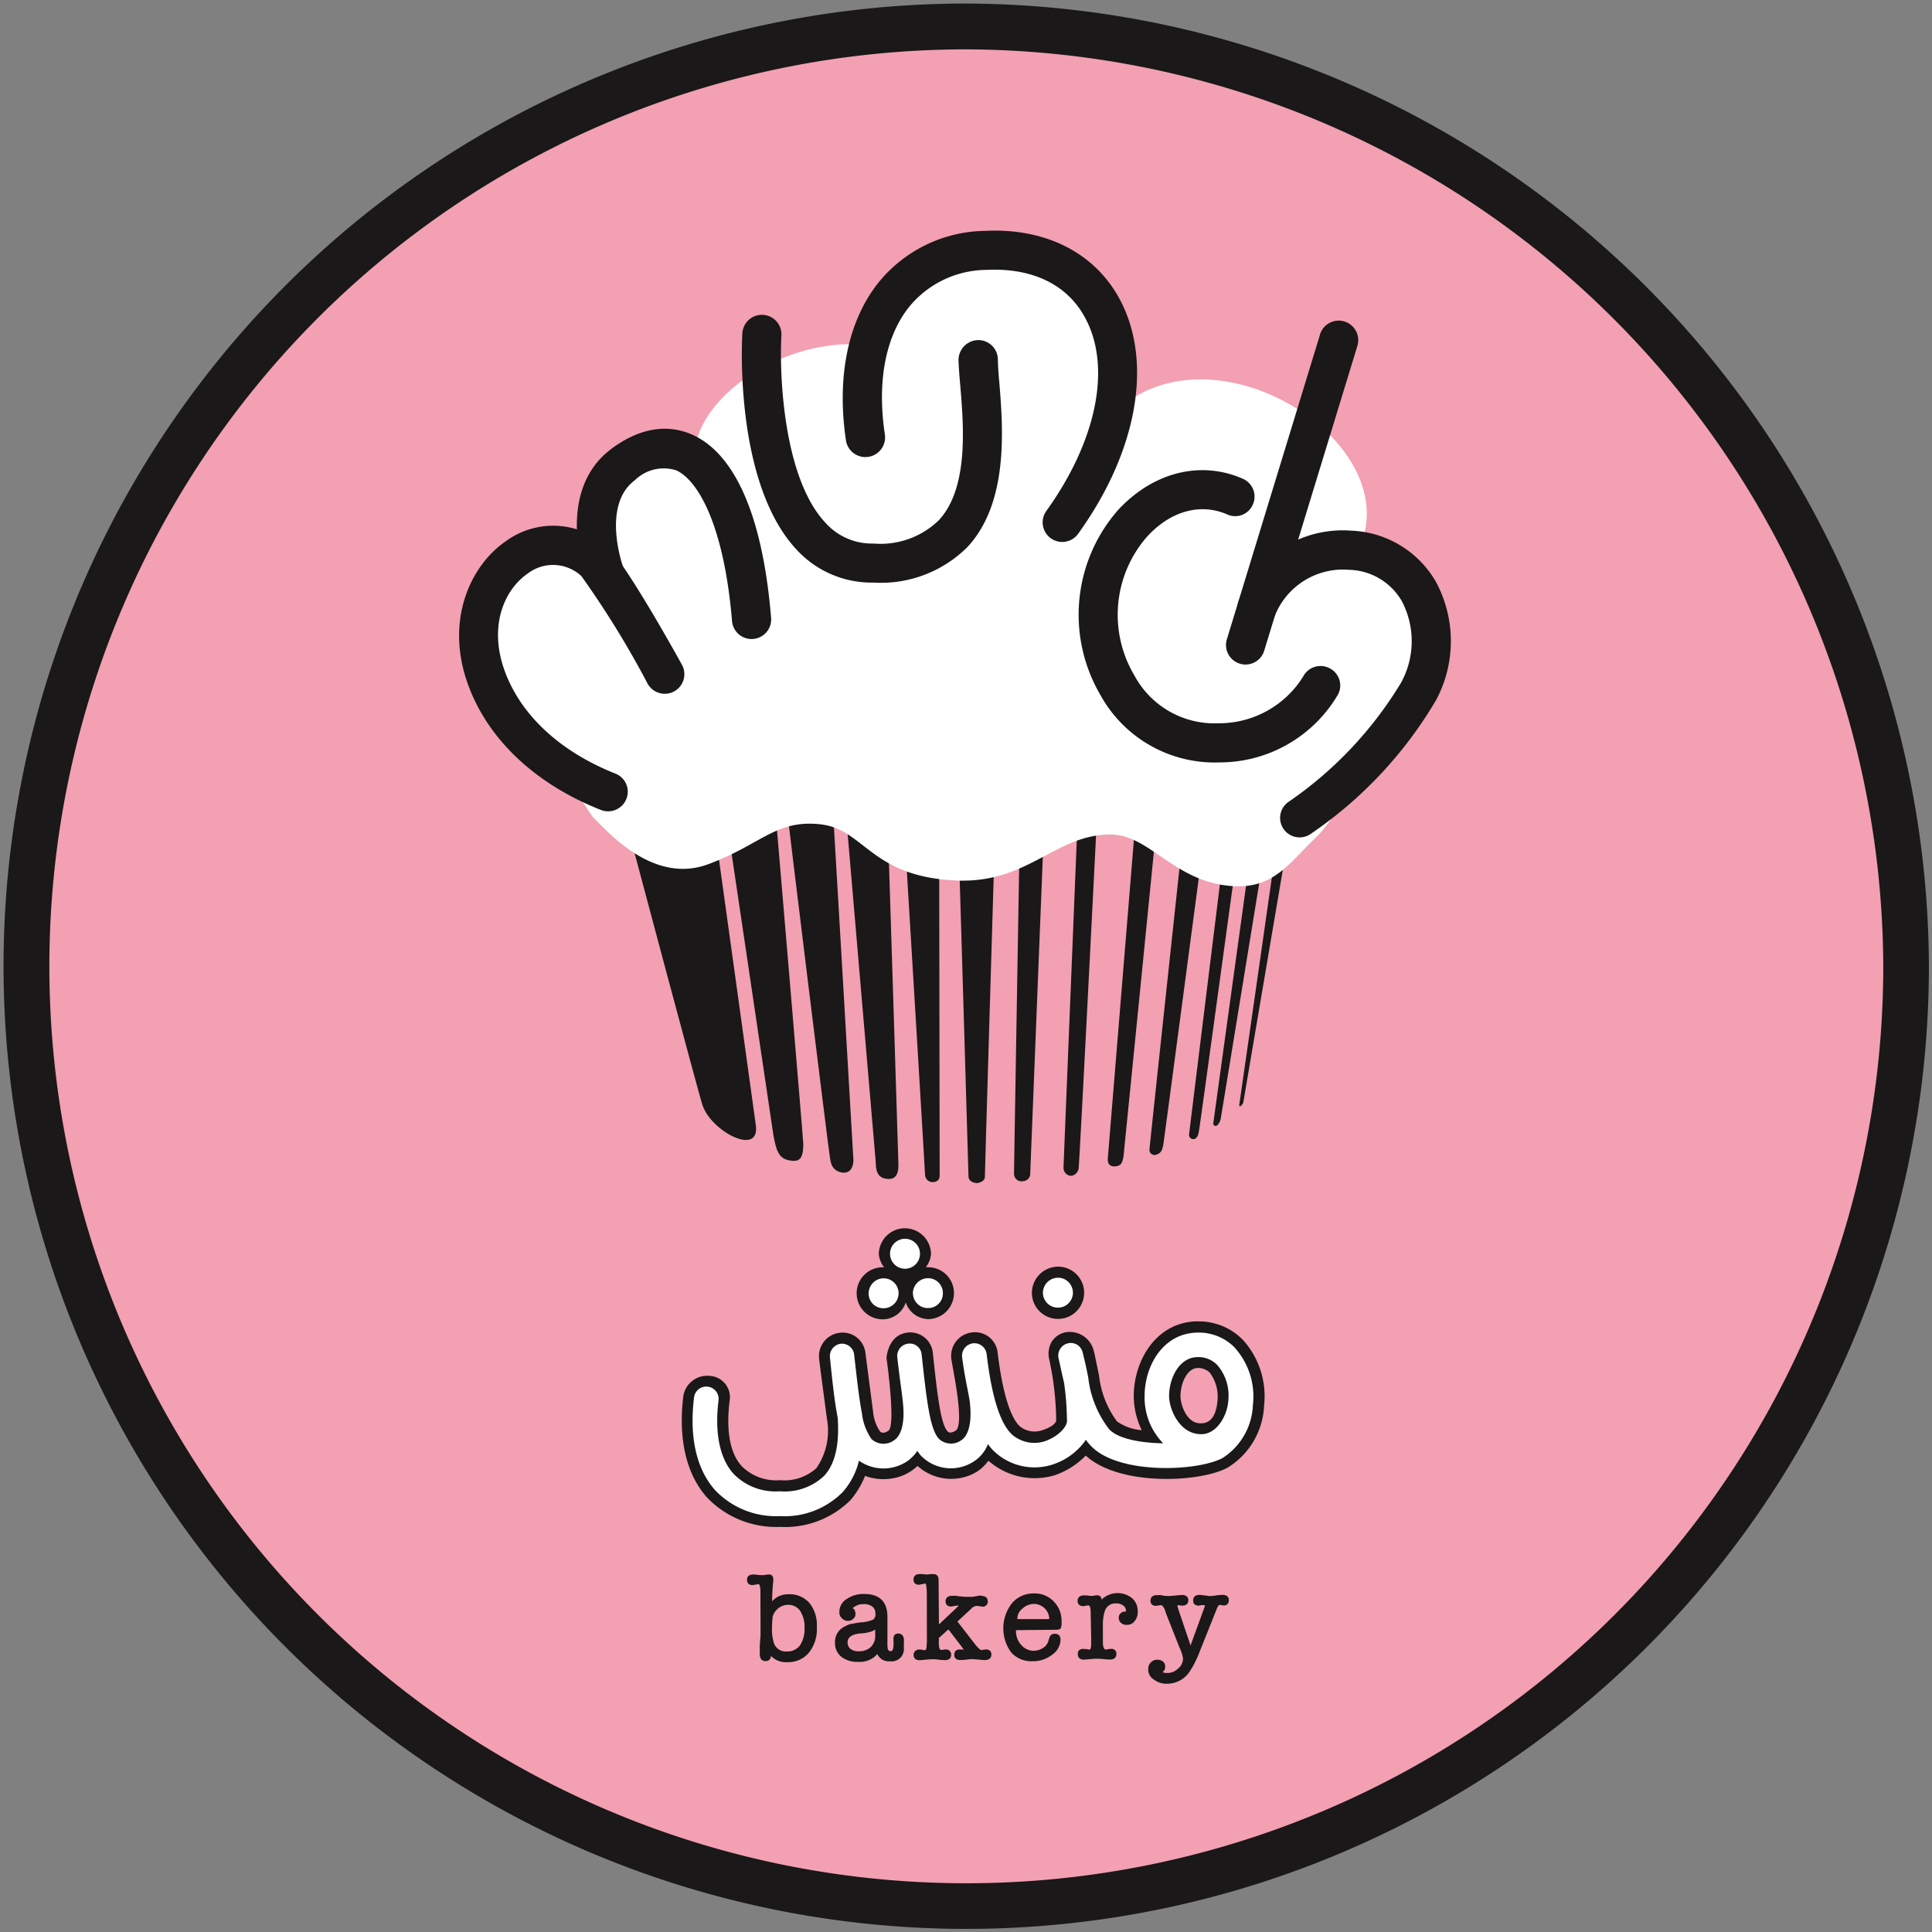 <svg xmlns="http://www.w3.org/2000/svg" xmlns:xlink="http://www.w3.org/1999/xlink" width="130" height="130" viewBox="0 0 130 130"><rect x="0" y="0" width="130" height="130" fill="#808080" stroke="none"/><defs><style>.a,.g{fill:none;}.b{clip-path:url(#a);}.c{clip-path:url(#b);}.d{fill:#f2a0b2;}.e{fill:#1a1818;}.f{fill:#fff;}.g{stroke:#1a1818;stroke-width:0.172px;}</style><clipPath id="a"><rect class="a" width="130" height="130"/></clipPath><clipPath id="b"><rect class="a" width="129.969" height="129.969"/></clipPath></defs><g class="b"><g transform="translate(0.031 0.031)"><g class="c"><path class="d" d="M132.778,70.064A62.5,62.5,0,1,1,70.187,7.778a62.663,62.663,0,0,1,62.59,62.286" transform="translate(-5.251 -5.251)"/><path class="e" d="M127.123,65.21A61.7,61.7,0,1,1,65.332,3.723a61.927,61.927,0,0,1,61.79,61.487M65.33.641a64.776,64.776,0,1,0,64.863,64.547A65,65,0,0,0,65.33.641" transform="translate(-0.433 -0.433)"/><path class="e" d="M187.671,179.773s1.241,20.477,1.238,20.661a.511.511,0,0,0,.509.437c.227,0,.476-.1.471-.444,0-.13-.03-19.983-.03-19.983Z" transform="translate(-126.693 -121.361)"/><path class="e" d="M258.873,177.87s-2.291,16.053-2.332,16.286.239.018.274-.185,2.793-16.44,2.793-16.44Z" transform="translate(-173.183 -119.847)"/><path class="e" d="M175.288,170.76s1.925,22.464,1.938,22.645c.017.492.04,1.105.78,1.165.743.082.749-.66.749-.959,0-.213-.654-20.834-.654-20.834Z" transform="translate(-118.333 -115.276)"/><path class="e" d="M162.6,165.1c.22,2.086,2.9,23.8,2.956,24.04.066.41.063.979.753,1.166.7.159.851-.462.849-.825-.011-.285-1.359-23.219-1.359-23.219Z" transform="translate(-109.765 -111.454)"/><path class="e" d="M136.056,173l-5.93-.9s4.767,17.91,4.96,18.42c.59,1.769,3.874,3.475,3.586,1.347-.181-1.351-2.616-18.87-2.616-18.87" transform="translate(-87.845 -116.181)"/><path class="e" d="M154.6,192.979c.732.149.987-.054,1-1.067,0-.306-1.8-21.493-1.8-21.493l-3.334-.154,3.129,21.072c.178.874.287,1.474,1,1.642" transform="translate(-101.578 -114.942)"/><path class="e" d="M199.247,201.182c.009.449.571.456.571.456s.526-.055.531-.42c-.007-.164.6-20.407.6-20.407l-2.291.475s.59,19.74.588,19.9" transform="translate(-134.11 -122.061)"/><path class="e" d="M248.5,175.88s-2.337,18.9-2.361,19.16a.285.285,0,0,0,.367.3c.272-.107.286-.523.307-.6.044-.186,2.581-18.739,2.581-18.739Z" transform="translate(-166.159 -118.733)"/><path class="e" d="M240.094,176.177s-2.132,19.82-2.139,20.033a.344.344,0,0,0,.489.374c.21-.082.355-.175.44-.677.042-.2,2.589-19.462,2.589-19.462Z" transform="translate(-160.637 -118.933)"/><path class="e" d="M253.593,178.342s-2.41,17.44-2.427,17.6c-.017.14.114.239.265.141a.831.831,0,0,0,.228-.422c.062-.317,2.814-17.219,2.814-17.219Z" transform="translate(-169.555 -120.395)"/><path class="e" d="M231.123,172.169s-1.763,21.51-1.8,21.978.259.582.593.521c.313-.065.379-.211.463-.656.03-.206,2.136-21.425,2.136-21.425Z" transform="translate(-154.812 -116.228)"/><path class="e" d="M209.906,198.033a.5.5,0,0,0,.6.494.51.51,0,0,0,.489-.541c.012-.313.858-21.594.858-21.594l-1.6.788s-.35,20.482-.35,20.852" transform="translate(-141.703 -119.079)"/><path class="e" d="M220.149,194.945a.533.533,0,0,0,.542.515.614.614,0,0,0,.471-.462c.062-.343,1.185-22.615,1.185-22.615l-1.3.343s-.894,21.989-.9,22.218" transform="translate(-148.618 -116.373)"/><path class="f" d="M106.706,87.444c1.017,1.017,4.06,4.54,7.725,3.22,3.643-1.334,4.59-3.054,7.645-2.7,2.979.353,3.362,3.622,9.335,3.781,4.626.114,6.475-3.09,10.124-3.1,2.692-.013,4.308,3.266,8.335,3.477,2.687.14,3.735-1.584,5.508-3.28,1.157-1.081,3.111-4.639,5.593-6.885,1.577-1.426,2.956-6.772,2.3-8.389s-1.291-4.88-5.058-4.021c3.513-7.157-9.618-15.531-16.278-9.4,1.02-3.7-.854-5.872-1.624-8.082a6.65,6.65,0,0,0-5.917-3.888c-5.4-.044-6.9,1.805-8.535,7.6-6.112-.948-12.337,3.51-12.3,7.461a3.233,3.233,0,0,0-3.237-.831,12.065,12.065,0,0,0-2.454,1.818c-.234.47.782,4.908-.3,4.958a14.769,14.769,0,0,1-2.895.075c-1.326-.119-3.176,1.686-3.716,2.775-.537,1.073-3.438,2.1-.869,5.75,2.59,3.634,6.615,9.663,6.615,9.663" transform="translate(-66.863 -32.524)"/><path class="e" d="M98.14,109.81c-2.373,1.609-4.172,5.355-2.519,9.76,1.356,3.644,4.532,6.606,8.893,8.331a1.326,1.326,0,0,0,1.718-.73,1.308,1.308,0,0,0-.74-1.716c-3.682-1.461-6.312-3.886-7.414-6.825-1.154-3.081-.062-5.554,1.533-6.645a2.8,2.8,0,0,1,3.6.185,62.762,62.762,0,0,1,4.449,7.226,1.318,1.318,0,1,0,2.318-1.256c-.041-.076-3.72-6.761-5-7.919a5.387,5.387,0,0,0-6.842-.409" transform="translate(-64.119 -73.434)"/><path class="e" d="M121.705,90.04c-3.891,2.871-1.782,8.7-1.692,8.933a1.325,1.325,0,0,0,2.48-.929c-.022-.039-1.511-4.184.773-5.88a2.768,2.768,0,0,1,2.791-.663c1.45.664,3.2,3.657,3.745,10.1a1.319,1.319,0,1,0,2.628-.217c-.554-6.722-2.393-10.979-5.292-12.282-1.18-.529-3.079-.805-5.434.935" transform="translate(-80.579 -59.881)"/><path class="e" d="M153.564,66.414c-.027.4-.551,10.055,3.665,14.548a6.863,6.863,0,0,0,5.168,2.2,8.233,8.233,0,0,0,6.345-2.426c2.767-3.019,2.356-8.025,2.115-11.019-.06-.623-.092-1.184-.1-1.555a1.315,1.315,0,0,0-1.335-1.317A1.345,1.345,0,0,0,168.11,68.2c.013.48.061,1.056.121,1.749.226,2.718.561,6.837-1.435,9.006a5.631,5.631,0,0,1-4.4,1.58,4.189,4.189,0,0,1-3.234-1.391c-2.872-3.045-3.11-10.112-2.971-12.579a1.316,1.316,0,1,0-2.627-.152" transform="translate(-103.644 -43.992)"/><path class="e" d="M183.925,47.675a9.39,9.39,0,0,0-7.026,3.393c-2.1,2.569-2.906,6.383-2.254,10.73a1.325,1.325,0,0,0,2.619-.4c-.55-3.594.046-6.678,1.676-8.667a6.778,6.778,0,0,1,5.126-2.431c3.084-.158,5.452.966,6.656,3.2,1.814,3.31.8,8.3-2.608,13.035a1.317,1.317,0,0,0,2.138,1.538c4.014-5.558,5.078-11.615,2.791-15.836-1.7-3.124-5.019-4.785-9.118-4.559" transform="translate(-117.75 -32.17)"/><path class="e" d="M260.087,67.235l-6.28,20.544a1.314,1.314,0,0,0,2.51.775L262.6,68a1.315,1.315,0,1,0-2.517-.763" transform="translate(-171.295 -44.76)"/><path class="e" d="M256.267,114.465a1.285,1.285,0,0,0,.791,1.679,1.314,1.314,0,0,0,1.687-.773,4.935,4.935,0,0,1,4.949-2.968,4.221,4.221,0,0,1,3.544,2.106,5.807,5.807,0,0,1-.046,5.48,26.033,26.033,0,0,1-7.536,8,1.311,1.311,0,1,0,1.406,2.214,28.209,28.209,0,0,0,8.487-9.045,8.418,8.418,0,0,0-.038-7.985,6.886,6.886,0,0,0-5.691-3.406,7.539,7.539,0,0,0-7.551,4.7" transform="translate(-172.943 -74.092)"/><path class="e" d="M225.9,99.989a10.684,10.684,0,0,0-1.167,12.387,8.778,8.778,0,0,0,8.016,4.557,9.231,9.231,0,0,0,7.988-4.578,1.3,1.3,0,0,0-.573-1.76,1.318,1.318,0,0,0-1.782.569,6.661,6.661,0,0,1-5.689,3.135,6.116,6.116,0,0,1-5.661-3.217,7.985,7.985,0,0,1,.827-9.311c1.582-1.748,3.6-2.316,5.42-1.524A1.292,1.292,0,0,0,235,99.587a1.307,1.307,0,0,0-.663-1.736c-2.859-1.263-6.079-.44-8.44,2.138" transform="translate(-150.732 -65.663)"/><path class="e" d="M154.351,255.928a1.649,1.649,0,0,0,.353.9c.018.018-.009.008-.04,0a1.751,1.751,0,1,0,.009,3.5,1.648,1.648,0,0,0,1.489-1.135,1.645,1.645,0,0,0,1.5,1.123,1.754,1.754,0,0,0,1.744-1.751,1.734,1.734,0,0,0-1.74-1.738c-.092-.013-.184.008-.147-.016a1.583,1.583,0,0,0,.341-.9,1.756,1.756,0,0,0-3.511.014m10.3,2.622a1.758,1.758,0,1,0,1.751-1.762,1.774,1.774,0,0,0-1.751,1.762m11.119,1.918h0c-2.762.05-4.26,2.636-4.265,5.035a5.35,5.35,0,0,0,.537,2.287,3.289,3.289,0,0,1-1.669-.594,6.364,6.364,0,0,1-1.2-3.058c.014.039-.316-1.522-.316-1.522l-.049-.189a1.657,1.657,0,0,0-1.846-1.228,1.414,1.414,0,0,0-1,.682,1.622,1.622,0,0,0-.148,1.128,20,20,0,0,1,.473,4.152c-.075.234-.4.467-1.008.656a1.581,1.581,0,0,1-1.441-.286c-.376-.342-1.068-1.437-1.493-4.969a1.525,1.525,0,0,0-1.735-1.346,1.583,1.583,0,0,0-1.384,1.734c.027.4.969,4.558.269,4.888-.1.055-.365.216-.529.018-.483-.52-.713-2.807-.977-5.237a1.525,1.525,0,0,0-1.72-1.392c-1.323.164-1.4,1.715-1.4,1.715s.65,4.548.125,4.887c-.137.1-.405.229-.572.034a2.833,2.833,0,0,1-.457-1.317l-.51-3.917a1.544,1.544,0,0,0-1.73-1.392,1.577,1.577,0,0,0-1.392,1.716c.049.514.534,4.106.534,4.106a4.428,4.428,0,0,1-.716,3.289,3.218,3.218,0,0,1-2.452.807,3.266,3.266,0,0,1-2.568-.938c-.78-.859-1.059-2.308-.829-4.33a1.445,1.445,0,0,0-1.357-1.752,1.628,1.628,0,0,0-1.749,1.369c-.348,2.891.2,5.232,1.576,6.795a6.429,6.429,0,0,0,4.935,2,6.235,6.235,0,0,0,4.761-1.825,6.022,6.022,0,0,0,.957-1.607,3.614,3.614,0,0,0,2.211.087,3.235,3.235,0,0,0,1.322-.757,3.379,3.379,0,0,0,3.422.665,2.776,2.776,0,0,0,1.345-1.018,4.7,4.7,0,0,0,4.474.975,5.281,5.281,0,0,0,2.077-1.321c2.216,2.054,7.626,1.843,9.546.814a5.156,5.156,0,0,0,2.454-4.185,5.658,5.658,0,0,0-1.414-4.4,4.147,4.147,0,0,0-3.088-1.255m.2,6.858c-.89-.009-1.316-1.207-1.324-1.823,0-.916.473-1.886,1.154-1.9a1.129,1.129,0,0,1,.819.317,2.693,2.693,0,0,1,.522,1.842c-.116,1.4-.716,1.573-1.172,1.566" transform="translate(-95.247 -171.586)"/><path class="f" d="M157.649,258.462a1.008,1.008,0,1,0-1.014-1,1.009,1.009,0,0,0,1.014,1m10.286,2.618a1.007,1.007,0,1,0,0-2.014,1.024,1.024,0,0,0-1.013,1.02,1.008,1.008,0,0,0,1.013.994m-9.757-.972a1,1,0,0,0,1.015,1,.988.988,0,0,0,1-1,1,1,0,0,0-1.012-1.01,1.026,1.026,0,0,0-1.008,1.016m21.678,3.675a3.392,3.392,0,0,0-2.538-1.03c-2.3.036-3.552,2.224-3.548,4.288a4.389,4.389,0,0,0,1.251,3.16c-1.5-.022-3.036-.294-3.642-.952a6.961,6.961,0,0,1-1.395-3.426c-.077-.464-.347-1.633-.378-1.708a.815.815,0,0,0-.965-.647.849.849,0,0,0-.668.98c.141.625.258,1.19.381,1.7a19.172,19.172,0,0,1,.187,2.291l.008.229c.021.435-.631,1.11-1.533,1.408a2.3,2.3,0,0,1-2.152-.451c-.818-.745-1.382-2.567-1.721-5.414a.834.834,0,0,0-.923-.737.847.847,0,0,0-.731.924c.141,1.162.451,2.537.5,2.88.255,1.936-.282,2.526-.515,2.688a1.186,1.186,0,0,1-1.551-.071c-.595-.664-.81-2.491-1.156-5.67a.8.8,0,0,0-.906-.728.831.831,0,0,0-.733.913c.148,1.389.377,2.761.408,3.408.075,1.228-.22,1.91-.6,2.161a1.194,1.194,0,0,1-1.542-.062,3.719,3.719,0,0,1-.637-1.683l0-.015c-.19-.955-.335-2.253-.53-3.977a.827.827,0,0,0-.9-.74.844.844,0,0,0-.731.915c.177,1.743.317,3.02.52,4.04.132,1.8-.163,3.12-.9,3.926a3.862,3.862,0,0,1-3,1.047,3.921,3.921,0,0,1-3.118-1.189c-.914-1.026-1.265-2.723-1-4.906a.83.83,0,1,0-1.648-.193c-.323,2.651.167,4.8,1.408,6.2a5.652,5.652,0,0,0,4.367,1.759,5.5,5.5,0,0,0,4.214-1.6,4.869,4.869,0,0,0,1.11-2.13,2.869,2.869,0,0,0,3.293.007,2.914,2.914,0,0,0,.642-.668,2.455,2.455,0,0,0,.212.3,2.816,2.816,0,0,0,3.678.347,2.436,2.436,0,0,0,.855-1.1,3.188,3.188,0,0,0,.521.581,3.954,3.954,0,0,0,3.757.815,4.36,4.36,0,0,0,2.313-1.686,3.148,3.148,0,0,0,.348.418c1.829,1.922,7.119,1.724,8.846.809a4.442,4.442,0,0,0,2.043-3.564,4.922,4.922,0,0,0-1.207-3.846m-2.175,5.8c-1.553.086-2.252-1.7-2.258-2.545v-.008c.006-1.272.715-2.614,1.9-2.627a1.744,1.744,0,0,1,1.348.536,3.141,3.141,0,0,1,.74,2.35c-.033.9-.676,2.22-1.73,2.294M156.2,261.12a1.007,1.007,0,0,0,.007-2.015,1.019,1.019,0,0,0-1.011,1.023.986.986,0,0,0,1,.992" transform="translate(-96.778 -173.122)"/><path class="e" d="M156.47,326.572c-.049.444-.079.984-.088,1.61a1.666,1.666,0,0,1,.534-.478,1.484,1.484,0,0,1,.69-.148,1.666,1.666,0,0,1,1.324.566,2.279,2.279,0,0,1,.471,1.527,2.465,2.465,0,0,1-.5,1.679,1.718,1.718,0,0,1-1.4.625,1.287,1.287,0,0,1-1.218-.635c.02.17.033.253.033.253,0,.216-.1.317-.289.309-.191.011-.3-.138-.293-.406,0-.074,0-.136,0-.187,0-.112,0-.248,0-.37l.051-.662v-.83l-.008-2.189a1.491,1.491,0,0,0-.065-.426.206.206,0,0,0-.185-.106c-.023,0-.093.021-.209.037a.756.756,0,0,1-.161.025c-.192,0-.291-.1-.278-.277-.01-.158.1-.264.328-.262l.168.008.189.023c.081.011.161,0,.216.014a1.352,1.352,0,0,0,.251-.022,2.237,2.237,0,0,1,.249-.024c.125,0,.189.075.189.233Zm-.041,2.39a7.335,7.335,0,0,0-.043.739,3.077,3.077,0,0,0,.139,1.106.937.937,0,0,0,.969.6,1.134,1.134,0,0,0,.928-.448,2.039,2.039,0,0,0,.324-1.207,2.084,2.084,0,0,0-.314-1.219,1.051,1.051,0,0,0-.87-.438,1.121,1.121,0,0,0-.723.255,1.2,1.2,0,0,0-.41.613" transform="translate(-104.555 -220.227)"/><path class="g" d="M156.47,326.572c-.049.444-.079.984-.088,1.61a1.666,1.666,0,0,1,.534-.478,1.484,1.484,0,0,1,.69-.148,1.666,1.666,0,0,1,1.324.566,2.279,2.279,0,0,1,.471,1.527,2.465,2.465,0,0,1-.5,1.679,1.718,1.718,0,0,1-1.4.625,1.287,1.287,0,0,1-1.218-.635c.02.17.033.253.033.253,0,.216-.1.317-.289.309-.191.011-.3-.138-.293-.406,0-.074,0-.136,0-.187,0-.112,0-.248,0-.37l.051-.662v-.83l-.008-2.189a1.491,1.491,0,0,0-.065-.426.206.206,0,0,0-.185-.106c-.023,0-.093.021-.209.037a.756.756,0,0,1-.161.025c-.192,0-.291-.1-.278-.277-.01-.158.1-.264.328-.262l.168.008.189.023c.081.011.161,0,.216.014a1.352,1.352,0,0,0,.251-.022,2.237,2.237,0,0,1,.249-.024c.125,0,.189.075.189.233Zm-.041,2.39a7.335,7.335,0,0,0-.043.739,3.077,3.077,0,0,0,.139,1.106.937.937,0,0,0,.969.6,1.134,1.134,0,0,0,.928-.448,2.039,2.039,0,0,0,.324-1.207,2.084,2.084,0,0,0-.314-1.219,1.051,1.051,0,0,0-.87-.438,1.121,1.121,0,0,0-.723.255A1.2,1.2,0,0,0,156.429,328.962Z" transform="translate(-104.555 -220.227)"/><path class="e" d="M176.716,334.62a.754.754,0,0,1-.833-.576,1.477,1.477,0,0,1-1.321.616,1.643,1.643,0,0,1-1.084-.326,1.1,1.1,0,0,1-.388-.871,1.057,1.057,0,0,1,.586-1.008,1.874,1.874,0,0,1,.379-.168c.1-.012.321-.057.634-.105a2.621,2.621,0,0,0,.919-.2.5.5,0,0,0,.2-.49.641.641,0,0,0-.23-.528,1.042,1.042,0,0,0-.665-.189,1.1,1.1,0,0,0-.682.215c-.086.064-.126.1-.128.163,0,.013.026.062.079.088a.326.326,0,0,1,.111.277.283.283,0,0,1-.115.264.4.4,0,0,1-.3.119.473.473,0,0,1-.356-.154.426.426,0,0,1-.136-.357.9.9,0,0,1,.441-.792,1.876,1.876,0,0,1,1.112-.332c1.007-.007,1.5.47,1.507,1.425l0,1.675a4.185,4.185,0,0,0,.013.454c.027.193.122.287.295.294s.272-.179.277-.523l-.008-.405c0-.178.086-.266.26-.259s.27.129.279.393l-.01.043v.466a.735.735,0,0,1-.837.792m-.92-1.633v-.59a1.125,1.125,0,0,1-.385.231,2.714,2.714,0,0,1-.709.119c-.632.063-.944.308-.936.694a.658.658,0,0,0,.221.5.952.952,0,0,0,.621.181,1.231,1.231,0,0,0,.863-.308,1.148,1.148,0,0,0,.327-.828" transform="translate(-116.85 -222.955)"/><path class="g" d="M176.716,334.62a.754.754,0,0,1-.833-.576,1.477,1.477,0,0,1-1.321.616,1.643,1.643,0,0,1-1.084-.326,1.1,1.1,0,0,1-.388-.871,1.057,1.057,0,0,1,.586-1.008,1.874,1.874,0,0,1,.379-.168c.1-.012.321-.057.634-.105a2.621,2.621,0,0,0,.919-.2.5.5,0,0,0,.2-.49.641.641,0,0,0-.23-.528,1.042,1.042,0,0,0-.665-.189,1.1,1.1,0,0,0-.682.215c-.086.064-.126.1-.128.163,0,.013.026.062.079.088a.326.326,0,0,1,.111.277.283.283,0,0,1-.115.264.4.4,0,0,1-.3.119.473.473,0,0,1-.356-.154.426.426,0,0,1-.136-.357.9.9,0,0,1,.441-.792,1.876,1.876,0,0,1,1.112-.332c1.007-.007,1.5.47,1.507,1.425l0,1.675a4.185,4.185,0,0,0,.013.454c.027.193.122.287.295.294s.272-.179.277-.523l-.008-.405c0-.178.086-.266.26-.259s.27.129.279.393l-.01.043v.466A.735.735,0,0,1,176.716,334.62Zm-.92-1.633v-.59a1.125,1.125,0,0,1-.385.231,2.714,2.714,0,0,1-.709.119c-.632.063-.944.308-.936.694a.658.658,0,0,0,.221.5.952.952,0,0,0,.621.181,1.231,1.231,0,0,0,.863-.308A1.148,1.148,0,0,0,175.8,332.987Z" transform="translate(-116.85 -222.955)"/><path class="e" d="M190.914,329.617l1.412-1.335a.18.18,0,0,0,.073-.148c0-.047-.026-.078-.112-.076-.048,0-.135.024-.227.019a1.2,1.2,0,0,1-.244.047c-.189,0-.284-.083-.286-.269s.121-.275.363-.28c.057,0,.146,0,.225,0a5.133,5.133,0,0,0,.871.071c.11,0,.2,0,.277,0l.331-.057a.968.968,0,0,1,.185-.009c.265-.009.414.079.417.274a.25.25,0,0,1-.278.278.749.749,0,0,1-.18-.031c-.1-.011-.156-.016-.2-.023a.667.667,0,0,0-.424.211l-.858.8c-.066.058-.1.1-.1.141,0,.022.02.064.075.119l1.053,1.359c.255.344.458.519.573.528a.947.947,0,0,1,.136-.031c.064-.006.117-.016.154-.021.194,0,.293.081.293.265s-.12.275-.371.279c-.107,0-.251-.022-.442-.036a4.377,4.377,0,0,0-.451-.028c-.092.013-.218.011-.38.042a3.165,3.165,0,0,1-.37.018c-.2,0-.317-.079-.313-.269s.106-.273.3-.268a.9.9,0,0,0,.126,0c.1.026.168.044.2.051s.061-.018.062-.062l-.005-.022,0-.005-.1-.125-.1-.159-.834-1.09c-.044-.07-.1-.109-.125-.108a.618.618,0,0,0-.128.075l-.611.552.007.191a2.089,2.089,0,0,0,.016.447c.025.192.107.293.236.288a.832.832,0,0,0,.14-.017.767.767,0,0,1,.152-.015.25.25,0,0,1,.28.27c0,.181-.106.273-.318.273-.1,0-.238-.009-.423-.026a2.538,2.538,0,0,0-.441-.035c-.123.009-.259.013-.429.029-.212.026-.34.031-.422.038-.219,0-.312-.085-.32-.261a.273.273,0,0,1,.306-.284c.044,0,.1.011.169.011.088.018.141.044.187.029.123.017.2-.109.21-.311l.023-.319-.006-3.334a3.841,3.841,0,0,0-.052-.555.187.187,0,0,0-.181-.135c-.031.013-.074.012-.161.042-.082.006-.139.028-.223.041-.194-.008-.276-.09-.277-.268s.113-.284.322-.277a1.625,1.625,0,0,1,.237,0c.124.026.22.018.26.031a1.534,1.534,0,0,0,.192-.029c.091,0,.146-.005.189,0l.056,0c.185,0,.269.1.258.345Z" transform="translate(-127.85 -220.143)"/><path class="g" d="M190.914,329.617l1.412-1.335a.18.18,0,0,0,.073-.148c0-.047-.026-.078-.112-.076-.048,0-.135.024-.227.019a1.2,1.2,0,0,1-.244.047c-.189,0-.284-.083-.286-.269s.121-.275.363-.28c.057,0,.146,0,.225,0a5.133,5.133,0,0,0,.871.071c.11,0,.2,0,.277,0l.331-.057a.968.968,0,0,1,.185-.009c.265-.009.414.079.417.274a.25.25,0,0,1-.278.278.749.749,0,0,1-.18-.031c-.1-.011-.156-.016-.2-.023a.667.667,0,0,0-.424.211l-.858.8c-.066.058-.1.1-.1.141,0,.022.02.064.075.119l1.053,1.359c.255.344.458.519.573.528a.947.947,0,0,1,.136-.031c.064-.006.117-.016.154-.021.194,0,.293.081.293.265s-.12.275-.371.279c-.107,0-.251-.022-.442-.036a4.377,4.377,0,0,0-.451-.028c-.092.013-.218.011-.38.042a3.165,3.165,0,0,1-.37.018c-.2,0-.317-.079-.313-.269s.106-.273.3-.268a.9.9,0,0,0,.126,0c.1.026.168.044.2.051s.061-.018.062-.062l-.005-.022,0-.005-.1-.125-.1-.159-.834-1.09c-.044-.07-.1-.109-.125-.108a.618.618,0,0,0-.128.075l-.611.552.007.191a2.089,2.089,0,0,0,.016.447c.025.192.107.293.236.288a.832.832,0,0,0,.14-.017.767.767,0,0,1,.152-.015.25.25,0,0,1,.28.27c0,.181-.106.273-.318.273-.1,0-.238-.009-.423-.026a2.538,2.538,0,0,0-.441-.035c-.123.009-.259.013-.429.029-.212.026-.34.031-.422.038-.219,0-.312-.085-.32-.261a.273.273,0,0,1,.306-.284c.044,0,.1.011.169.011.088.018.141.044.187.029.123.017.2-.109.21-.311l.023-.319-.006-3.334a3.841,3.841,0,0,0-.052-.555.187.187,0,0,0-.181-.135c-.031.013-.074.012-.161.042-.082.006-.139.028-.223.041-.194-.008-.276-.09-.277-.268s.113-.284.322-.277a1.625,1.625,0,0,1,.237,0c.124.026.22.018.26.031a1.534,1.534,0,0,0,.192-.029c.091,0,.146-.005.189,0l.056,0c.185,0,.269.1.258.345Z" transform="translate(-127.85 -220.143)"/><path class="e" d="M211.691,331.961a.907.907,0,0,1-.04.392c-.017.043-.105.062-.242.066l-2.608.026a.313.313,0,0,0-.145.022.276.276,0,0,0-.029.085,1.46,1.46,0,0,0,.373,1.032,1.193,1.193,0,0,0,.916.423,1.315,1.315,0,0,0,.665-.207.88.88,0,0,0,.388-.5l.08-.247a.253.253,0,0,1,.266-.191c.209,0,.31.1.308.317a1.164,1.164,0,0,1-.537.942,1.954,1.954,0,0,1-1.241.416,1.751,1.751,0,0,1-1.383-.554,2.66,2.66,0,0,1,.039-3.2,1.8,1.8,0,0,1,1.408-.635,1.684,1.684,0,0,1,1.28.512,1.748,1.748,0,0,1,.5,1.3m-2.974-.2c0,.085.055.117.177.114l1.958,0c.117,0,.183-.046.187-.121a1.127,1.127,0,0,0-1.116-1.073,1.24,1.24,0,0,0-.84.342.94.94,0,0,0-.365.735" transform="translate(-140.38 -222.874)"/><path class="g" d="M211.691,331.961a.907.907,0,0,1-.04.392c-.017.043-.105.062-.242.066l-2.608.026a.313.313,0,0,0-.145.022.276.276,0,0,0-.029.085,1.46,1.46,0,0,0,.373,1.032,1.193,1.193,0,0,0,.916.423,1.315,1.315,0,0,0,.665-.207.88.88,0,0,0,.388-.5l.08-.247a.253.253,0,0,1,.266-.191c.209,0,.31.1.308.317a1.164,1.164,0,0,1-.537.942,1.954,1.954,0,0,1-1.241.416,1.751,1.751,0,0,1-1.383-.554,2.66,2.66,0,0,1,.039-3.2,1.8,1.8,0,0,1,1.408-.635,1.684,1.684,0,0,1,1.28.512A1.748,1.748,0,0,1,211.691,331.961Zm-2.974-.2c0,.085.055.117.177.114l1.958,0c.117,0,.183-.046.187-.121a1.127,1.127,0,0,0-1.116-1.073,1.24,1.24,0,0,0-.84.342A.94.94,0,0,0,208.717,331.763Z" transform="translate(-140.38 -222.874)"/><path class="e" d="M224.779,330.455l-.016.231a1.462,1.462,0,0,1,2.092-.287,1.043,1.043,0,0,1,.355.83.838.838,0,0,1-.175.584.535.535,0,0,1-.48.233.418.418,0,0,1-.317-.105.338.338,0,0,1-.13-.279.309.309,0,0,1,.091-.236.332.332,0,0,1,.224-.1.256.256,0,0,1,.11.022.376.376,0,0,0,.06-.178.493.493,0,0,0-.215-.4.8.8,0,0,0-.527-.165.831.831,0,0,0-.856.591,3.249,3.249,0,0,0-.127,1.05v.554c0,.352,0,.569,0,.608.026.318.132.475.271.473a1.027,1.027,0,0,0,.221-.036,1.37,1.37,0,0,1,.149-.008.236.236,0,0,1,.271.244c0,.189-.11.3-.328.3h-.047a3.338,3.338,0,0,1-.369-.027c-.166-.015-.291-.026-.378-.024a3.181,3.181,0,0,0-.517.02l-.462.04c-.221-.008-.339-.1-.324-.3-.016-.173.094-.248.3-.261a.424.424,0,0,0,.132.017l.121.016a.4.4,0,0,0,.118.019c.145.013.213-.121.222-.367l.006-.424-.037-1.878c-.009-.316-.095-.473-.237-.472a.75.75,0,0,0-.186.023.657.657,0,0,1-.179.024.249.249,0,0,1-.275-.275c.006-.178.116-.279.352-.273a1.443,1.443,0,0,1,.25.01,1.333,1.333,0,0,0,.241.022.886.886,0,0,0,.216-.021.582.582,0,0,1,.149-.018c.154,0,.218.069.227.227" transform="translate(-150.774 -222.832)"/><path class="g" d="M224.779,330.455l-.016.231a1.462,1.462,0,0,1,2.092-.287,1.043,1.043,0,0,1,.355.83.838.838,0,0,1-.175.584.535.535,0,0,1-.48.233.418.418,0,0,1-.317-.105.338.338,0,0,1-.13-.279.309.309,0,0,1,.091-.236.332.332,0,0,1,.224-.1.256.256,0,0,1,.11.022.376.376,0,0,0,.06-.178.493.493,0,0,0-.215-.4.8.8,0,0,0-.527-.165.831.831,0,0,0-.856.591,3.249,3.249,0,0,0-.127,1.05v.554c0,.352,0,.569,0,.608.026.318.132.475.271.473a1.027,1.027,0,0,0,.221-.036,1.37,1.37,0,0,1,.149-.008.236.236,0,0,1,.271.244c0,.189-.11.3-.328.3h-.047a3.338,3.338,0,0,1-.369-.027c-.166-.015-.291-.026-.378-.024a3.181,3.181,0,0,0-.517.02l-.462.04c-.221-.008-.339-.1-.324-.3-.016-.173.094-.248.3-.261a.424.424,0,0,0,.132.017l.121.016a.4.4,0,0,0,.118.019c.145.013.213-.121.222-.367l.006-.424-.037-1.878c-.009-.316-.095-.473-.237-.472a.75.75,0,0,0-.186.023.657.657,0,0,1-.179.024.249.249,0,0,1-.275-.275c.006-.178.116-.279.352-.273a1.443,1.443,0,0,1,.25.01,1.333,1.333,0,0,0,.241.022.886.886,0,0,0,.216-.021.582.582,0,0,1,.149-.018C224.706,330.224,224.77,330.3,224.779,330.455Z" transform="translate(-150.774 -222.832)"/><path class="e" d="M239.769,331.245l.937,2.775,1-2.748a.732.732,0,0,0,.052-.17c-.012-.107-.058-.153-.187-.143a1.115,1.115,0,0,0-.161,0,1.232,1.232,0,0,1-.167.036c-.184-.016-.276-.091-.273-.265,0-.2.121-.292.355-.287a.915.915,0,0,1,.166.017l.3.034a1.24,1.24,0,0,0,.244.024,2.892,2.892,0,0,0,.407-.042c.179-.024.313-.031.413-.037.237,0,.351.095.343.272s-.081.27-.251.269a.319.319,0,0,1-.128-.016,1.421,1.421,0,0,1-.145-.029c-.107.006-.221.141-.321.427l-1.124,2.812a6.5,6.5,0,0,1-.691,1.35,1.729,1.729,0,0,1-1.409.722,1.267,1.267,0,0,1-.843-.268.674.674,0,0,1-.339-.6.546.546,0,0,1,.151-.423.488.488,0,0,1,.379-.149.5.5,0,0,1,.321.1.317.317,0,0,1,.113.279.287.287,0,0,1-.231.324c.081.143.243.191.471.189a1.118,1.118,0,0,0,.778-.323.961.961,0,0,0,.359-.741,2.339,2.339,0,0,0-.235-.744l-.911-2.311-.083-.259c-.115-.247-.215-.357-.342-.359a1.078,1.078,0,0,0-.165.019.858.858,0,0,1-.18.023c-.182,0-.274-.089-.274-.264s.123-.291.374-.278c.079,0,.158-.011.185-.009l.322.058a.371.371,0,0,1,.079,0c.035,0,.071.008.1.01a5.291,5.291,0,0,0,.63-.048,3.324,3.324,0,0,0,.335-.026c.245.005.354.1.35.27s-.1.277-.317.273a.468.468,0,0,1-.15-.018.338.338,0,0,0-.155,0c-.07,0-.127.031-.112.1a.487.487,0,0,0,.033.183" transform="translate(-160.63 -223.07)"/><path class="g" d="M239.769,331.245l.937,2.775,1-2.748a.732.732,0,0,0,.052-.17c-.012-.107-.058-.153-.187-.143a1.115,1.115,0,0,0-.161,0,1.232,1.232,0,0,1-.167.036c-.184-.016-.276-.091-.273-.265,0-.2.121-.292.355-.287a.915.915,0,0,1,.166.017l.3.034a1.24,1.24,0,0,0,.244.024,2.892,2.892,0,0,0,.407-.042c.179-.024.313-.031.413-.037.237,0,.351.095.343.272s-.081.27-.251.269a.319.319,0,0,1-.128-.016,1.421,1.421,0,0,1-.145-.029c-.107.006-.221.141-.321.427l-1.124,2.812a6.5,6.5,0,0,1-.691,1.35,1.729,1.729,0,0,1-1.409.722,1.267,1.267,0,0,1-.843-.268.674.674,0,0,1-.339-.6.546.546,0,0,1,.151-.423.488.488,0,0,1,.379-.149.5.5,0,0,1,.321.1.317.317,0,0,1,.113.279.287.287,0,0,1-.231.324c.081.143.243.191.471.189a1.118,1.118,0,0,0,.778-.323.961.961,0,0,0,.359-.741,2.339,2.339,0,0,0-.235-.744l-.911-2.311-.083-.259c-.115-.247-.215-.357-.342-.359a1.078,1.078,0,0,0-.165.019.858.858,0,0,1-.18.023c-.182,0-.274-.089-.274-.264s.123-.291.374-.278c.079,0,.158-.011.185-.009l.322.058a.371.371,0,0,1,.079,0c.035,0,.071.008.1.01a5.291,5.291,0,0,0,.63-.048,3.324,3.324,0,0,0,.335-.026c.245.005.354.1.35.27s-.1.277-.317.273a.468.468,0,0,1-.15-.018.338.338,0,0,0-.155,0c-.07,0-.127.031-.112.1A.487.487,0,0,0,239.769,331.245Z" transform="translate(-160.63 -223.07)"/></g></g></g></svg>